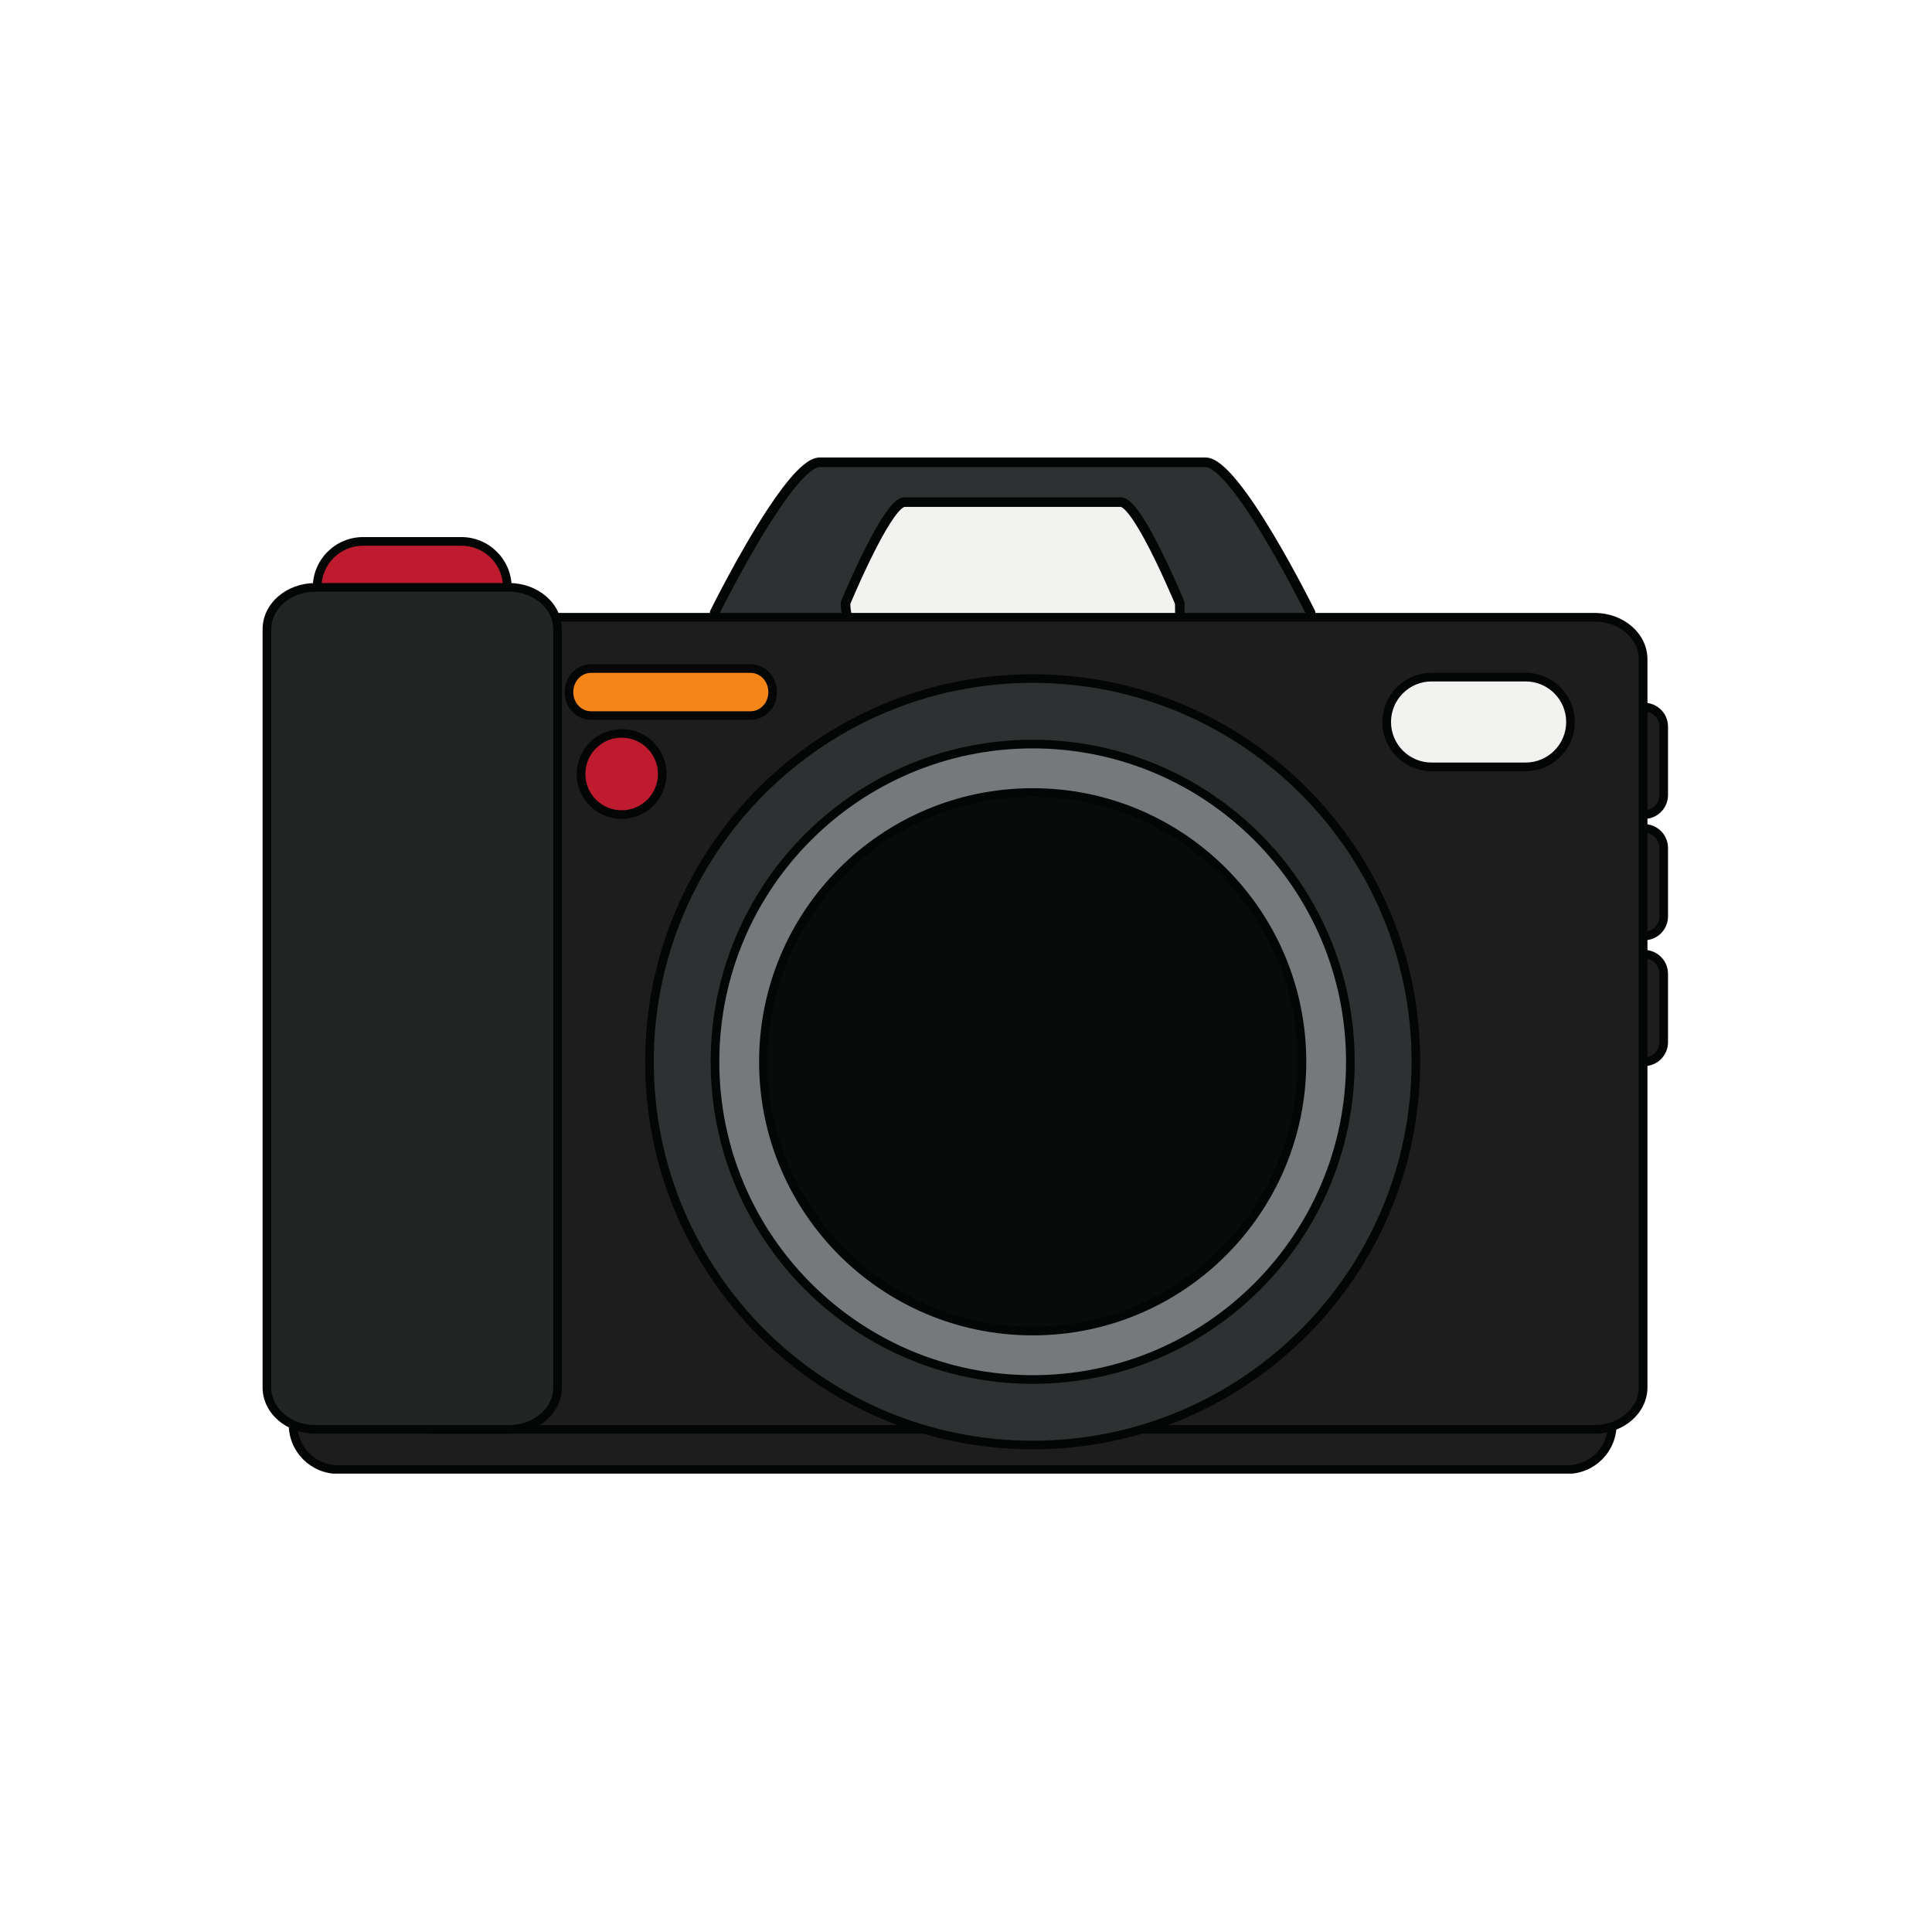 <?xml version="1.0" encoding="UTF-8"?><svg xmlns="http://www.w3.org/2000/svg" xmlns:xlink="http://www.w3.org/1999/xlink" width="375pt" zoomAndPan="magnify" viewBox="0 0 375 375" height="375pt" preserveAspectRatio="xMidYMid meet" version="1.2"><defs><clipPath xml:id="clip1" id="clip1"><path d="M 314 136 L 323.863 136 L 323.863 159 L 314 159 Z M 314 136 "/></clipPath><clipPath xml:id="clip2" id="clip2"><path d="M 314 159 L 323.863 159 L 323.863 183 L 314 183 Z M 314 159 "/></clipPath><clipPath xml:id="clip3" id="clip3"><path d="M 314 184 L 323.863 184 L 323.863 207 L 314 207 Z M 314 184 "/></clipPath><clipPath xml:id="clip4" id="clip4"><path d="M 56 266 L 314 266 L 314 286.031 L 56 286.031 Z M 56 266 "/></clipPath><clipPath xml:id="clip5" id="clip5"><path d="M 137 88.781 L 256 88.781 L 256 132 L 137 132 Z M 137 88.781 "/></clipPath><clipPath xml:id="clip6" id="clip6"><path d="M 50.863 113 L 110 113 L 110 279 L 50.863 279 Z M 50.863 113 "/></clipPath></defs><g xml:id="surface1" id="surface1"><path style=" stroke:none;fill-rule:nonzero;fill:rgb(11.369%,11.369%,11.369%);fill-opacity:1;" d="M 322.922 154.32 C 322.922 156.414 321.227 158.113 319.129 158.113 C 317.035 158.113 315.336 156.414 315.336 154.32 L 315.336 141.035 C 315.336 138.941 317.035 137.242 319.129 137.242 C 321.227 137.242 322.922 138.941 322.922 141.035 L 322.922 154.32 "/><g clip-rule="nonzero" clip-path="url(#clip1)"><path style=" stroke:none;fill-rule:nonzero;fill:rgb(1.569%,2.35%,2.35%);fill-opacity:1;" d="M 322.922 154.32 L 322.086 154.32 C 322.086 155.137 321.754 155.871 321.219 156.41 C 320.684 156.945 319.945 157.273 319.129 157.273 C 318.312 157.273 317.578 156.945 317.043 156.41 C 316.504 155.871 316.176 155.137 316.176 154.32 L 316.176 141.035 C 316.176 140.215 316.504 139.484 317.043 138.945 C 317.578 138.41 318.312 138.082 319.129 138.078 C 319.945 138.082 320.684 138.41 321.219 138.945 C 321.754 139.484 322.086 140.215 322.086 141.035 L 322.086 154.32 L 323.762 154.32 L 323.762 141.035 C 323.762 138.477 321.688 136.402 319.129 136.402 C 316.57 136.402 314.496 138.477 314.496 141.035 L 314.496 154.32 C 314.496 156.879 316.57 158.949 319.129 158.949 C 321.688 158.949 323.762 156.879 323.762 154.32 L 322.922 154.32 "/></g><path style=" stroke:none;fill-rule:nonzero;fill:rgb(11.369%,11.369%,11.369%);fill-opacity:1;" d="M 322.922 177.875 C 322.922 179.973 321.227 181.672 319.129 181.672 C 317.035 181.672 315.336 179.973 315.336 177.875 L 315.336 164.59 C 315.336 162.496 317.035 160.801 319.129 160.801 C 321.227 160.801 322.922 162.496 322.922 164.59 L 322.922 177.875 "/><g clip-rule="nonzero" clip-path="url(#clip2)"><path style=" stroke:none;fill-rule:nonzero;fill:rgb(1.569%,2.35%,2.35%);fill-opacity:1;" d="M 322.922 177.875 L 322.086 177.875 C 322.086 178.695 321.754 179.426 321.219 179.969 C 320.684 180.504 319.945 180.832 319.129 180.832 C 318.312 180.832 317.578 180.504 317.043 179.969 C 316.504 179.426 316.176 178.695 316.176 177.875 L 316.176 164.59 C 316.176 163.773 316.504 163.039 317.043 162.504 C 317.578 161.969 318.312 161.637 319.129 161.637 C 319.945 161.637 320.684 161.969 321.219 162.504 C 321.754 163.039 322.086 163.773 322.086 164.59 L 322.086 177.875 L 323.762 177.875 L 323.762 164.59 C 323.762 162.031 321.688 159.961 319.129 159.961 C 316.57 159.961 314.496 162.031 314.496 164.59 L 314.496 177.875 C 314.496 180.434 316.57 182.508 319.129 182.508 C 321.688 182.508 323.762 180.434 323.762 177.875 L 322.922 177.875 "/></g><path style=" stroke:none;fill-rule:nonzero;fill:rgb(11.369%,11.369%,11.369%);fill-opacity:1;" d="M 322.922 202.301 C 322.922 204.395 321.227 206.09 319.129 206.09 C 317.035 206.09 315.336 204.395 315.336 202.301 L 315.336 189.016 C 315.336 186.918 317.035 185.219 319.129 185.219 C 321.227 185.219 322.922 186.918 322.922 189.016 L 322.922 202.301 "/><g clip-rule="nonzero" clip-path="url(#clip3)"><path style=" stroke:none;fill-rule:nonzero;fill:rgb(1.569%,2.35%,2.35%);fill-opacity:1;" d="M 322.922 202.301 L 322.086 202.301 C 322.086 203.117 321.754 203.852 321.219 204.387 C 320.684 204.922 319.945 205.254 319.129 205.254 C 318.312 205.254 317.578 204.922 317.043 204.387 C 316.504 203.852 316.176 203.117 316.176 202.301 L 316.176 189.016 C 316.176 188.195 316.504 187.461 317.043 186.926 C 317.578 186.391 318.312 186.062 319.129 186.059 C 319.945 186.062 320.684 186.391 321.219 186.926 C 321.754 187.461 322.086 188.195 322.086 189.016 L 322.086 202.301 L 323.762 202.301 L 323.762 189.016 C 323.762 186.457 321.688 184.383 319.129 184.383 C 316.57 184.383 314.496 186.457 314.496 189.016 L 314.496 202.301 C 314.496 204.855 316.57 206.93 319.129 206.93 C 321.688 206.93 323.762 204.855 323.762 202.301 L 322.922 202.301 "/></g><path style=" stroke:none;fill-rule:nonzero;fill:rgb(11.369%,11.369%,11.369%);fill-opacity:1;" d="M 312.941 276.5 C 312.941 281.328 309.027 285.242 304.199 285.242 L 65.617 285.242 C 60.793 285.242 56.883 281.328 56.883 276.5 C 56.883 271.676 60.793 267.762 65.617 267.762 L 304.199 267.762 C 309.027 267.762 312.941 271.676 312.941 276.5 "/><g clip-rule="nonzero" clip-path="url(#clip4)"><path style=" stroke:none;fill-rule:nonzero;fill:rgb(1.569%,2.35%,2.35%);fill-opacity:1;" d="M 312.941 276.5 L 312.102 276.5 C 312.102 278.688 311.219 280.656 309.789 282.086 C 308.355 283.52 306.387 284.398 304.199 284.402 L 65.617 284.402 C 63.438 284.398 61.465 283.52 60.035 282.086 C 58.602 280.656 57.719 278.688 57.719 276.5 C 57.719 274.316 58.602 272.348 60.035 270.914 C 61.465 269.484 63.438 268.602 65.617 268.602 L 304.199 268.602 C 306.387 268.602 308.355 269.484 309.789 270.914 C 311.219 272.348 312.102 274.316 312.102 276.5 L 313.777 276.5 C 313.777 271.211 309.492 266.926 304.199 266.922 L 65.617 266.922 C 60.332 266.926 56.043 271.211 56.043 276.5 C 56.043 281.793 60.332 286.078 65.617 286.078 L 304.199 286.078 C 309.492 286.078 313.777 281.793 313.777 276.5 L 312.941 276.5 "/></g><path style=" stroke:none;fill-rule:nonzero;fill:rgb(74.509%,10.979%,18.039%);fill-opacity:1;" d="M 98.469 114.004 C 98.469 118.93 94.477 122.922 89.555 122.922 L 70.473 122.922 C 65.543 122.922 61.555 118.93 61.555 114.004 C 61.555 109.078 65.543 105.086 70.473 105.086 L 89.555 105.086 C 94.477 105.086 98.469 109.078 98.469 114.004 "/><path style=" stroke:none;fill-rule:nonzero;fill:rgb(1.569%,2.35%,2.35%);fill-opacity:1;" d="M 98.469 114.004 L 97.633 114.004 C 97.633 116.238 96.73 118.254 95.266 119.719 C 93.801 121.18 91.789 122.082 89.555 122.082 L 70.473 122.082 C 68.234 122.082 66.223 121.18 64.762 119.719 C 63.297 118.254 62.395 116.238 62.395 114.004 C 62.395 111.77 63.297 109.758 64.762 108.289 C 66.223 106.828 68.234 105.926 70.473 105.926 L 89.555 105.926 C 91.789 105.926 93.801 106.828 95.266 108.289 C 96.73 109.758 97.633 111.77 97.633 114.004 L 99.309 114.004 C 99.309 108.617 94.941 104.25 89.555 104.246 L 70.473 104.246 C 65.078 104.25 60.715 108.617 60.715 114.004 C 60.715 119.395 65.082 123.762 70.473 123.762 L 89.555 123.762 C 94.941 123.762 99.309 119.395 99.309 114.004 L 98.469 114.004 "/><path style=" stroke:none;fill-rule:nonzero;fill:rgb(18.43%,18.819%,19.22%);fill-opacity:1;" d="M 254.383 118.91 C 254.383 125.516 255.266 130.875 249.281 130.875 L 149.551 130.875 C 143.562 130.875 138.707 125.516 138.707 118.91 C 138.707 118.91 153.121 89.727 159.109 89.727 L 233.984 89.727 C 239.969 89.727 254.383 118.91 254.383 118.91 "/><g clip-rule="nonzero" clip-path="url(#clip5)"><path style=" stroke:none;fill-rule:nonzero;fill:rgb(1.569%,2.35%,2.35%);fill-opacity:1;" d="M 254.383 118.91 L 253.453 118.91 C 253.453 120.434 253.5 121.875 253.5 123.184 C 253.5 124.285 253.465 125.293 253.352 126.16 C 253.266 126.809 253.141 127.379 252.961 127.844 C 252.684 128.551 252.328 129.027 251.789 129.371 C 251.25 129.715 250.465 129.941 249.281 129.941 L 149.551 129.941 C 146.84 129.941 144.383 128.738 142.574 126.746 C 140.77 124.754 139.637 121.984 139.637 118.91 L 138.707 118.91 L 139.543 119.324 C 139.543 119.324 139.598 119.215 139.703 119 C 140.5 117.41 144.148 110.211 148.281 103.438 C 150.348 100.055 152.535 96.773 154.523 94.379 C 155.512 93.184 156.453 92.211 157.27 91.566 C 157.676 91.246 158.051 91.008 158.367 90.859 C 158.684 90.715 158.938 90.66 159.109 90.66 L 233.984 90.66 C 234.168 90.66 234.441 90.719 234.789 90.891 C 235.441 91.207 236.301 91.895 237.227 92.863 C 238.852 94.551 240.715 97.07 242.559 99.875 C 245.332 104.09 248.086 108.957 250.137 112.77 C 251.164 114.672 252.02 116.316 252.617 117.477 C 252.914 118.059 253.148 118.523 253.305 118.836 C 253.465 119.156 253.547 119.324 253.547 119.324 L 254.383 118.91 L 253.453 118.91 L 254.383 118.91 L 255.219 118.5 C 255.211 118.488 251.602 111.18 247.227 103.844 C 245.039 100.172 242.664 96.5 240.422 93.707 C 239.301 92.309 238.215 91.125 237.172 90.262 C 236.648 89.832 236.137 89.477 235.609 89.219 C 235.09 88.965 234.551 88.797 233.984 88.797 L 159.109 88.797 C 158.543 88.797 158.004 88.965 157.48 89.219 C 156.504 89.703 155.543 90.523 154.527 91.57 C 152.762 93.41 150.863 95.992 148.977 98.852 C 143.34 107.426 137.883 118.48 137.875 118.5 C 137.812 118.629 137.781 118.77 137.781 118.91 C 137.781 122.445 139.074 125.656 141.195 127.996 C 143.312 130.336 146.277 131.809 149.551 131.805 L 249.281 131.805 C 250.539 131.805 251.598 131.59 252.469 131.125 C 253.125 130.785 253.656 130.301 254.051 129.734 C 254.652 128.883 254.965 127.871 255.141 126.773 C 255.32 125.672 255.359 124.465 255.359 123.184 C 255.359 121.832 255.316 120.398 255.316 118.91 C 255.316 118.77 255.277 118.629 255.219 118.5 L 254.383 118.91 "/></g><path style=" stroke:none;fill-rule:nonzero;fill:rgb(94.899%,94.899%,94.119%);fill-opacity:1;" d="M 229 117.043 C 229 121.48 229.492 125.07 226.137 125.07 L 170.195 125.07 C 166.836 125.07 164.113 121.48 164.113 117.043 C 164.113 117.043 172.203 97.461 175.555 97.461 L 217.555 97.461 C 220.914 97.461 229 117.043 229 117.043 "/><path style=" stroke:none;fill-rule:nonzero;fill:rgb(1.569%,2.35%,2.35%);fill-opacity:1;" d="M 229 117.043 L 228.066 117.043 C 228.066 118.074 228.094 119.043 228.094 119.918 C 228.102 121.395 227.996 122.598 227.695 123.25 C 227.551 123.582 227.391 123.766 227.184 123.902 C 226.969 124.035 226.656 124.137 226.137 124.137 L 170.195 124.137 C 169.52 124.137 168.883 123.961 168.281 123.625 C 167.383 123.125 166.566 122.25 165.98 121.109 C 165.395 119.965 165.043 118.562 165.043 117.043 L 164.113 117.043 L 164.973 117.398 C 164.973 117.398 165.098 117.098 165.324 116.566 C 166.117 114.707 168.148 110.035 170.336 105.859 C 171.426 103.773 172.559 101.809 173.566 100.406 C 174.066 99.707 174.543 99.148 174.926 98.805 C 175.117 98.633 175.285 98.52 175.402 98.453 L 175.527 98.398 L 175.555 98.395 L 217.555 98.395 L 217.555 98.367 L 217.555 98.395 L 217.555 98.367 L 217.555 98.395 C 217.555 98.391 217.656 98.41 217.82 98.52 C 218.129 98.711 218.602 99.176 219.109 99.82 C 220 100.953 221.035 102.641 222.059 104.512 C 223.594 107.316 225.117 110.547 226.254 113.07 C 226.82 114.328 227.293 115.414 227.625 116.18 C 227.785 116.566 227.914 116.871 228.004 117.078 C 228.09 117.289 228.137 117.398 228.137 117.398 L 229 117.043 L 228.066 117.043 L 229 117.043 L 229.859 116.688 C 229.852 116.68 227.828 111.77 225.367 106.84 C 224.137 104.371 222.801 101.898 221.535 100.004 C 220.895 99.055 220.281 98.25 219.664 97.645 C 219.355 97.336 219.047 97.078 218.711 96.883 C 218.375 96.684 217.992 96.535 217.555 96.531 L 175.555 96.531 C 175.121 96.535 174.738 96.684 174.402 96.883 C 173.777 97.258 173.227 97.828 172.641 98.547 C 171.625 99.812 170.559 101.555 169.496 103.48 C 166.32 109.254 163.262 116.672 163.254 116.688 C 163.207 116.805 163.184 116.922 163.184 117.043 C 163.188 119.449 163.918 121.645 165.152 123.281 C 165.773 124.098 166.52 124.777 167.375 125.254 C 168.227 125.73 169.188 126 170.195 126 L 226.137 126 C 226.906 126.004 227.605 125.84 228.176 125.473 C 228.605 125.207 228.945 124.832 229.188 124.422 C 229.555 123.801 229.727 123.102 229.832 122.352 C 229.93 121.598 229.953 120.785 229.953 119.918 C 229.953 119.008 229.926 118.043 229.926 117.043 C 229.926 116.922 229.902 116.805 229.859 116.688 L 229 117.043 "/><path style=" stroke:none;fill-rule:nonzero;fill:rgb(11.369%,11.369%,11.369%);fill-opacity:1;" d="M 318.934 269.277 C 318.934 273.785 314.723 277.438 309.527 277.438 L 83.613 277.438 C 78.414 277.438 74.203 273.785 74.203 269.277 L 74.203 127.973 C 74.203 123.469 78.414 119.812 83.613 119.812 L 309.527 119.812 C 314.723 119.812 318.934 123.469 318.934 127.973 L 318.934 269.277 "/><path style=" stroke:none;fill-rule:nonzero;fill:rgb(1.569%,2.35%,2.35%);fill-opacity:1;" d="M 318.934 269.277 L 318.094 269.277 C 318.094 271.266 317.172 273.074 315.629 274.414 C 314.086 275.754 311.926 276.602 309.527 276.602 L 83.613 276.602 C 81.211 276.602 79.051 275.754 77.512 274.414 C 75.965 273.074 75.047 271.266 75.047 269.277 L 75.047 127.973 C 75.047 125.988 75.965 124.18 77.512 122.836 C 79.051 121.496 81.211 120.648 83.613 120.648 L 309.527 120.648 C 311.926 120.648 314.086 121.496 315.629 122.836 C 317.172 124.18 318.094 125.988 318.094 127.973 L 318.094 269.277 L 319.77 269.277 L 319.77 127.973 C 319.773 125.453 318.586 123.18 316.73 121.57 C 314.863 119.953 312.32 118.973 309.527 118.973 L 83.613 118.973 C 80.816 118.973 78.273 119.953 76.41 121.57 C 74.551 123.18 73.367 125.453 73.367 127.973 L 73.367 269.277 C 73.367 271.801 74.551 274.074 76.41 275.684 C 78.273 277.297 80.816 278.277 83.613 278.277 L 309.527 278.277 C 312.32 278.277 314.863 277.297 316.73 275.684 C 318.586 274.07 319.773 271.801 319.77 269.277 L 318.934 269.277 "/><path style=" stroke:none;fill-rule:nonzero;fill:rgb(13.73%,14.119%,14.119%);fill-opacity:1;" d="M 108.219 269.312 C 108.219 273.801 104.008 277.438 98.816 277.438 L 61.215 277.438 C 56.016 277.438 51.805 273.801 51.805 269.312 L 51.805 122.133 C 51.805 117.641 56.016 114.004 61.215 114.004 L 98.816 114.004 C 104.008 114.004 108.219 117.641 108.219 122.133 L 108.219 269.312 "/><g clip-rule="nonzero" clip-path="url(#clip6)"><path style=" stroke:none;fill-rule:nonzero;fill:rgb(1.569%,2.35%,2.35%);fill-opacity:1;" d="M 108.219 269.312 L 107.379 269.312 C 107.379 271.289 106.461 273.086 104.918 274.422 C 103.375 275.758 101.215 276.602 98.816 276.602 L 61.215 276.602 C 58.812 276.602 56.652 275.758 55.109 274.422 C 53.566 273.086 52.648 271.289 52.645 269.312 L 52.645 122.133 C 52.648 120.156 53.566 118.359 55.109 117.02 C 56.652 115.688 58.812 114.844 61.215 114.844 L 98.816 114.844 C 101.215 114.844 103.371 115.688 104.918 117.02 C 106.461 118.359 107.379 120.156 107.379 122.133 L 107.379 269.312 L 109.059 269.312 L 109.059 122.133 C 109.059 119.617 107.875 117.352 106.012 115.75 C 104.148 114.145 101.609 113.168 98.816 113.168 L 61.215 113.168 C 58.422 113.168 55.875 114.145 54.012 115.75 C 52.152 117.352 50.965 119.617 50.969 122.133 L 50.969 269.312 C 50.965 271.824 52.152 274.09 54.012 275.691 C 55.875 277.301 58.422 278.277 61.215 278.277 L 98.816 278.277 C 101.609 278.277 104.148 277.301 106.012 275.691 C 107.875 274.09 109.059 271.824 109.059 269.312 L 108.219 269.312 "/></g><path style=" stroke:none;fill-rule:nonzero;fill:rgb(18.43%,18.819%,19.22%);fill-opacity:1;" d="M 274.828 206.09 C 274.828 247.176 241.523 280.48 200.445 280.48 C 159.359 280.48 126.055 247.176 126.055 206.09 C 126.055 165.012 159.359 131.703 200.445 131.703 C 241.523 131.703 274.828 165.012 274.828 206.09 "/><path style=" stroke:none;fill-rule:nonzero;fill:rgb(1.569%,2.35%,2.35%);fill-opacity:1;" d="M 274.828 206.09 L 273.988 206.09 C 273.988 226.406 265.758 244.789 252.445 258.098 C 239.137 271.41 220.754 279.641 200.445 279.641 C 180.129 279.641 161.746 271.41 148.434 258.098 C 135.125 244.789 126.895 226.406 126.895 206.09 C 126.895 185.777 135.125 167.398 148.434 154.086 C 161.746 140.773 180.129 132.543 200.445 132.543 C 220.754 132.543 239.137 140.773 252.445 154.086 C 265.758 167.398 273.988 185.777 273.988 206.09 L 275.664 206.09 C 275.664 164.547 241.988 130.867 200.445 130.867 C 158.895 130.867 125.219 164.547 125.219 206.09 C 125.219 247.641 158.895 281.316 200.445 281.32 C 241.988 281.316 275.664 247.641 275.664 206.09 L 274.828 206.09 "/><path style=" stroke:none;fill-rule:nonzero;fill:rgb(45.879%,47.449%,48.239%);fill-opacity:1;" d="M 262.102 206.09 C 262.102 240.152 234.5 267.762 200.445 267.762 C 166.387 267.762 138.777 240.152 138.777 206.09 C 138.777 172.035 166.387 144.422 200.445 144.422 C 234.5 144.422 262.102 172.035 262.102 206.09 "/><path style=" stroke:none;fill-rule:nonzero;fill:rgb(1.569%,2.35%,2.35%);fill-opacity:1;" d="M 262.102 206.09 L 261.266 206.09 C 261.266 222.891 254.461 238.098 243.453 249.105 C 232.441 260.117 217.242 266.922 200.445 266.922 C 183.645 266.922 168.441 260.117 157.43 249.105 C 146.422 238.098 139.617 222.891 139.617 206.09 C 139.617 189.293 146.422 174.09 157.43 163.078 C 168.441 152.07 183.645 145.266 200.445 145.262 C 217.242 145.266 232.441 152.07 243.453 163.078 C 254.461 174.09 261.266 189.293 261.266 206.09 L 262.945 206.09 C 262.945 171.574 234.965 143.586 200.445 143.586 C 165.922 143.586 137.941 171.574 137.938 206.09 C 137.941 240.617 165.922 268.602 200.445 268.602 C 234.965 268.602 262.945 240.617 262.945 206.09 L 262.102 206.09 "/><path style=" stroke:none;fill-rule:nonzero;fill:rgb(3.529%,3.92%,3.92%);fill-opacity:1;" d="M 252.707 206.09 C 252.707 234.961 229.301 258.359 200.445 258.359 C 171.574 258.359 148.176 234.961 148.176 206.09 C 148.176 177.227 171.574 153.824 200.445 153.824 C 229.301 153.824 252.707 177.227 252.707 206.09 "/><path style=" stroke:none;fill-rule:nonzero;fill:rgb(1.569%,2.35%,2.35%);fill-opacity:1;" d="M 252.707 206.09 L 251.867 206.09 C 251.867 220.297 246.109 233.148 236.805 242.457 C 227.496 251.762 214.641 257.52 200.445 257.52 C 186.238 257.52 173.387 251.762 164.074 242.457 C 154.77 233.148 149.016 220.297 149.016 206.09 C 149.016 191.887 154.77 179.035 164.074 169.727 C 173.387 160.418 186.238 154.664 200.445 154.664 C 214.641 154.664 227.496 160.418 236.805 169.727 C 246.109 179.035 251.867 191.887 251.867 206.09 L 253.547 206.09 C 253.547 176.762 229.766 152.988 200.445 152.988 C 171.109 152.988 147.34 176.762 147.34 206.09 C 147.34 235.422 171.109 259.195 200.445 259.195 C 229.766 259.195 253.547 235.422 253.547 206.09 L 252.707 206.09 "/><path style=" stroke:none;fill-rule:nonzero;fill:rgb(94.899%,94.899%,94.119%);fill-opacity:1;" d="M 304.832 140.137 C 304.832 144.949 300.934 148.848 296.121 148.848 L 277.867 148.848 C 273.055 148.848 269.16 144.949 269.16 140.137 C 269.16 135.328 273.055 131.426 277.867 131.426 L 296.121 131.426 C 300.934 131.426 304.832 135.328 304.832 140.137 "/><path style=" stroke:none;fill-rule:nonzero;fill:rgb(1.569%,2.35%,2.35%);fill-opacity:1;" d="M 304.832 140.137 L 303.992 140.137 C 303.992 142.312 303.113 144.277 301.688 145.703 C 300.262 147.129 298.301 148.008 296.121 148.008 L 277.867 148.008 C 275.691 148.008 273.73 147.129 272.305 145.703 C 270.875 144.277 269.996 142.312 269.996 140.137 C 269.996 137.961 270.875 136 272.305 134.574 C 273.73 133.145 275.691 132.266 277.867 132.266 L 296.121 132.266 C 298.301 132.266 300.262 133.145 301.688 134.574 C 303.113 136 303.992 137.961 303.992 140.137 L 305.668 140.137 C 305.668 134.863 301.395 130.586 296.121 130.586 L 277.867 130.586 C 272.594 130.59 268.32 134.863 268.32 140.137 C 268.32 145.414 272.594 149.684 277.867 149.684 L 296.121 149.684 C 301.395 149.684 305.668 145.414 305.668 140.137 L 304.832 140.137 "/><path style=" stroke:none;fill-rule:nonzero;fill:rgb(95.689%,52.159%,9.019%);fill-opacity:1;" d="M 149.973 134.328 C 149.973 136.852 148.066 138.891 145.707 138.891 L 114.695 138.891 C 112.34 138.891 110.43 136.852 110.43 134.328 C 110.43 131.809 112.34 129.766 114.695 129.766 L 145.707 129.766 C 148.066 129.766 149.973 131.809 149.973 134.328 "/><path style=" stroke:none;fill-rule:nonzero;fill:rgb(1.569%,2.35%,2.35%);fill-opacity:1;" d="M 149.973 134.328 L 149.137 134.328 C 149.137 135.375 148.742 136.316 148.113 136.984 C 147.484 137.652 146.645 138.051 145.707 138.055 L 114.695 138.055 C 113.762 138.051 112.922 137.652 112.293 136.984 C 111.664 136.316 111.27 135.375 111.27 134.328 C 111.27 133.285 111.664 132.348 112.293 131.676 C 112.922 131.004 113.762 130.609 114.695 130.605 L 145.707 130.605 C 146.641 130.609 147.484 131.004 148.113 131.676 C 148.742 132.348 149.137 133.281 149.137 134.328 L 150.816 134.328 C 150.816 132.855 150.258 131.512 149.34 130.531 C 148.426 129.551 147.137 128.93 145.707 128.93 L 114.695 128.93 C 113.273 128.93 111.98 129.551 111.066 130.531 C 110.152 131.512 109.594 132.855 109.594 134.328 C 109.594 135.805 110.152 137.148 111.066 138.129 C 111.98 139.109 113.273 139.73 114.695 139.73 L 145.707 139.73 C 147.137 139.73 148.426 139.109 149.34 138.129 C 150.258 137.148 150.816 135.805 150.816 134.328 L 149.973 134.328 "/><path style=" stroke:none;fill-rule:nonzero;fill:rgb(74.509%,10.979%,18.039%);fill-opacity:1;" d="M 128.543 150.23 C 128.543 154.586 125.016 158.113 120.664 158.113 C 116.309 158.113 112.781 154.586 112.781 150.23 C 112.781 145.879 116.309 142.352 120.664 142.352 C 125.016 142.352 128.543 145.879 128.543 150.23 "/><path style=" stroke:none;fill-rule:nonzero;fill:rgb(1.569%,2.35%,2.35%);fill-opacity:1;" d="M 128.543 150.23 L 127.703 150.23 C 127.703 152.18 126.918 153.934 125.641 155.211 C 124.363 156.488 122.609 157.273 120.664 157.273 C 118.715 157.273 116.961 156.488 115.684 155.211 C 114.406 153.934 113.621 152.176 113.621 150.23 C 113.621 148.285 114.406 146.527 115.684 145.254 C 116.961 143.973 118.715 143.188 120.664 143.188 C 122.609 143.188 124.363 143.973 125.641 145.254 C 126.918 146.527 127.703 148.285 127.703 150.23 L 129.383 150.23 C 129.379 145.418 125.48 141.512 120.664 141.512 C 115.848 141.512 111.941 145.418 111.941 150.23 C 111.941 155.047 115.848 158.949 120.664 158.949 C 125.48 158.949 129.379 155.047 129.383 150.23 L 128.543 150.23 "/></g></svg>